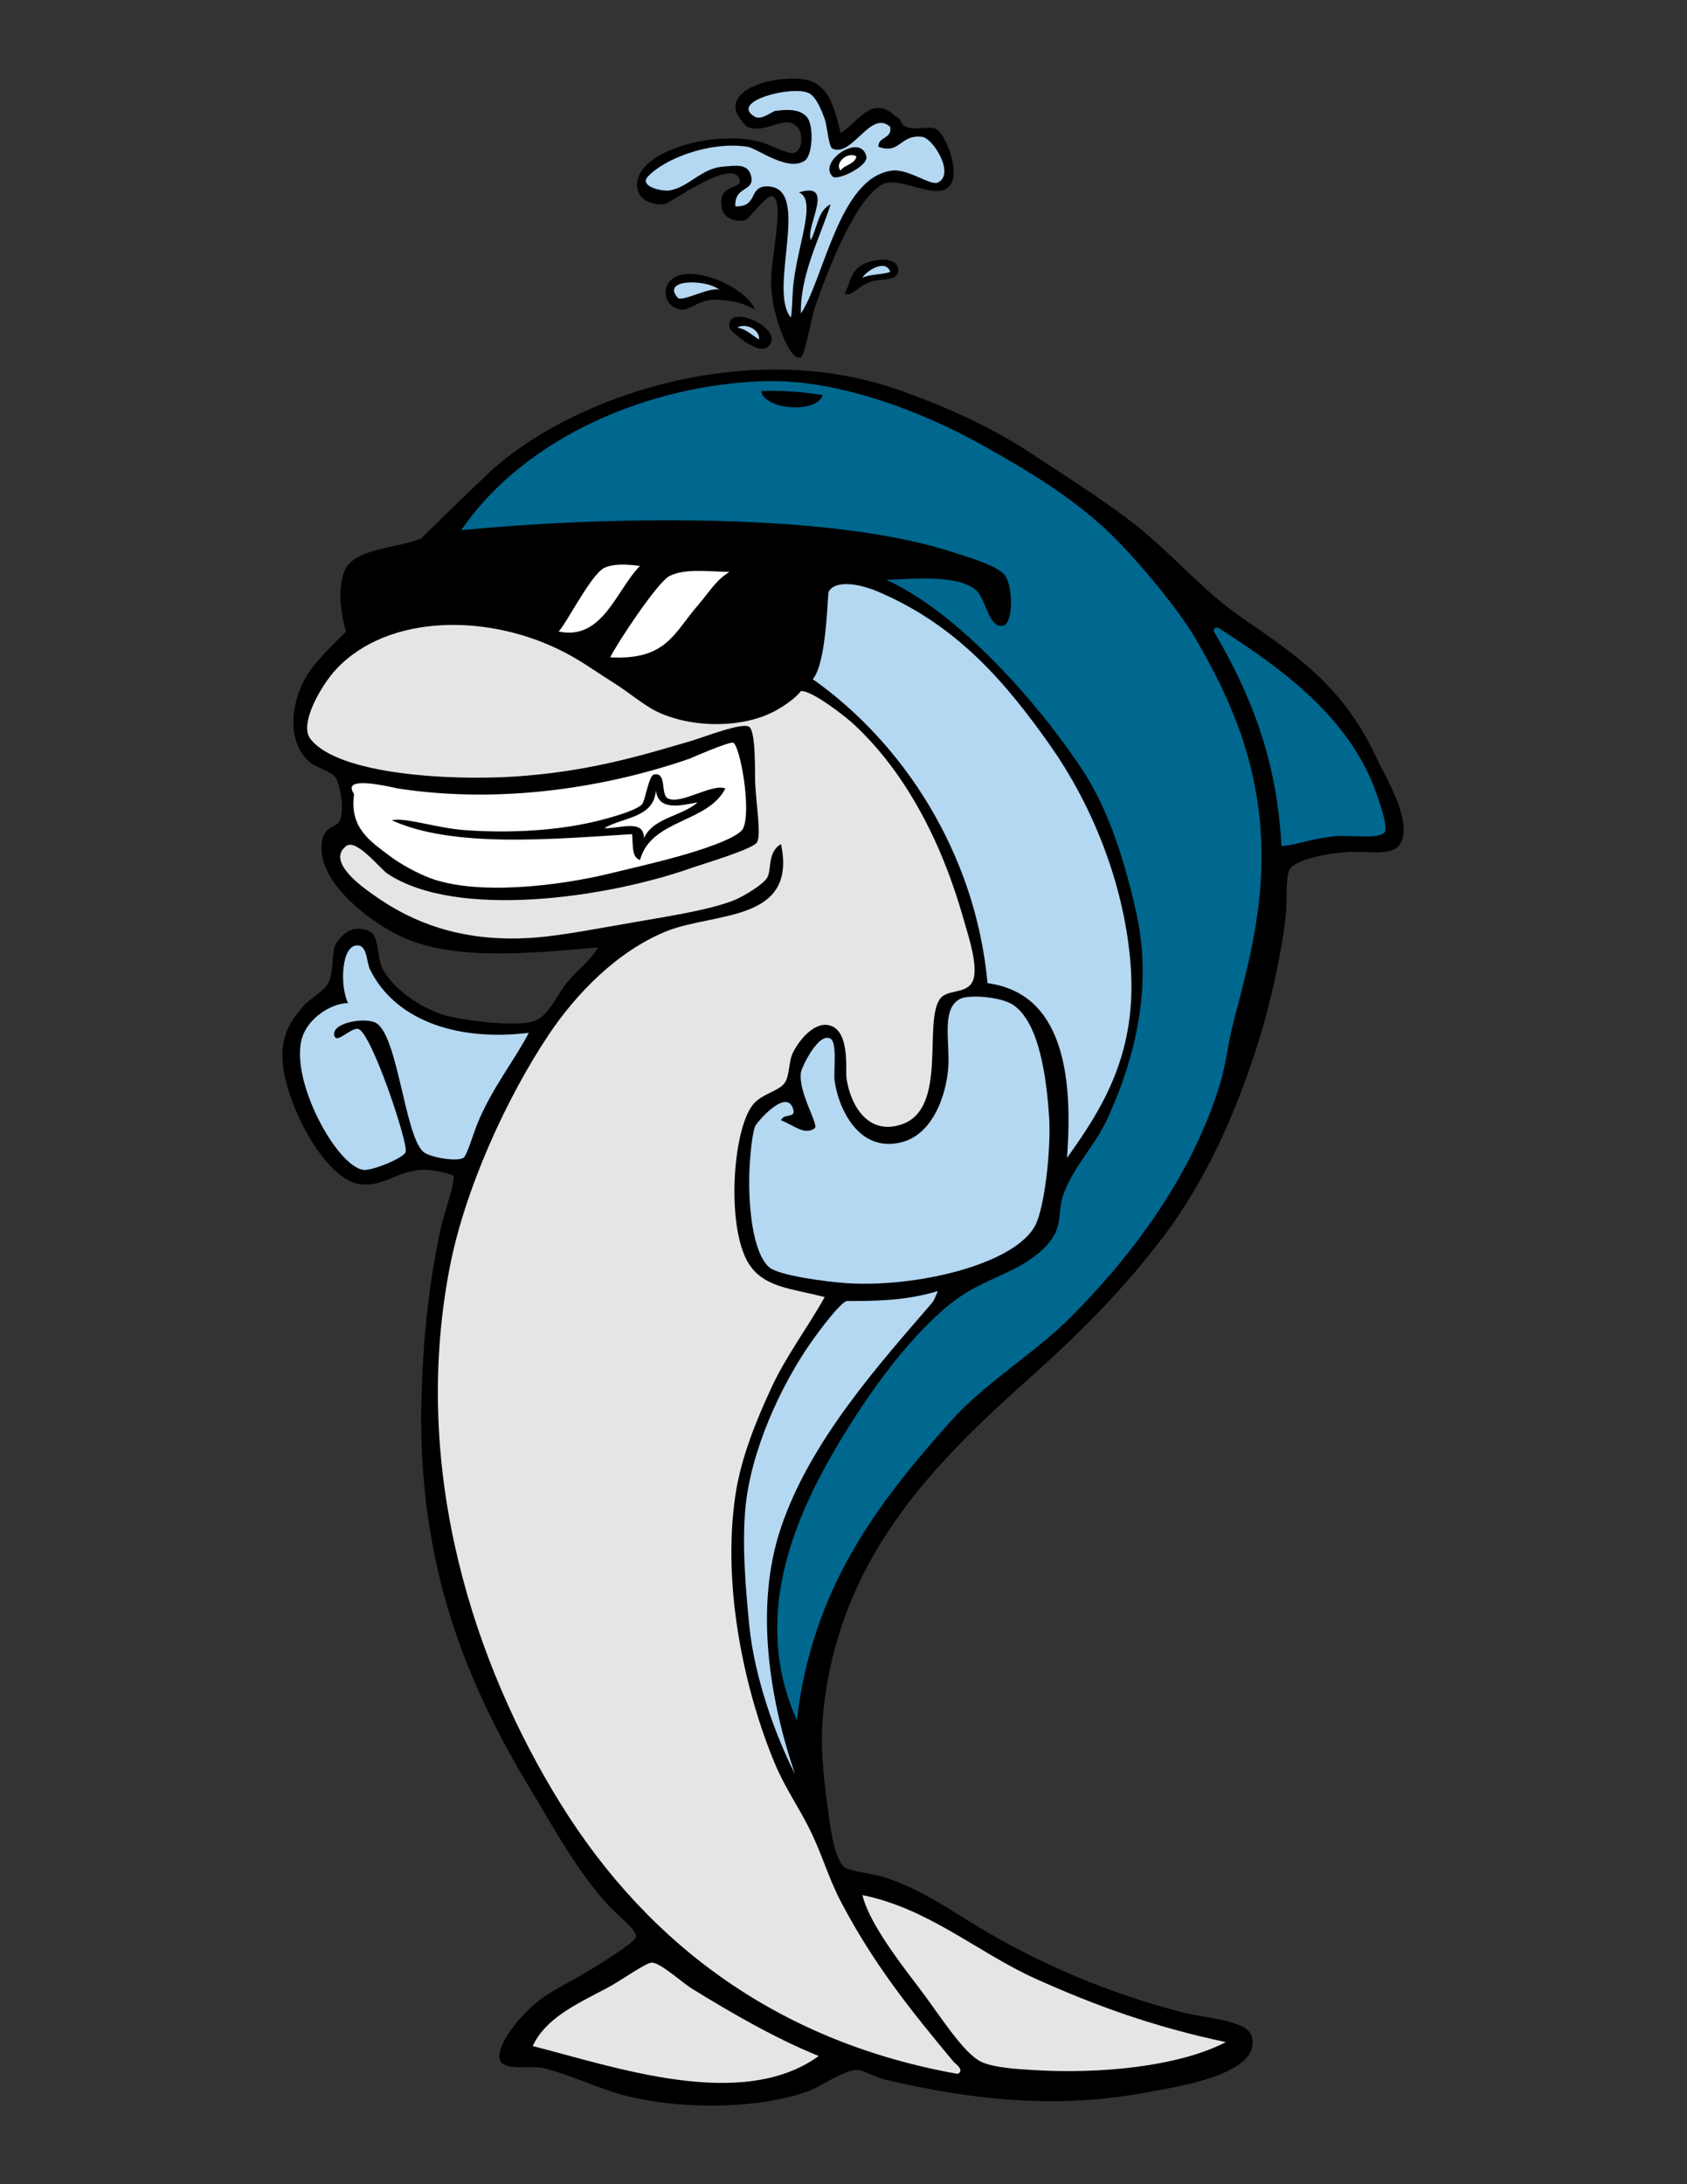 <?xml version="1.0" encoding="utf-8"?>
<!-- Generator: Adobe Illustrator 14.0.0, SVG Export Plug-In . SVG Version: 6.00 Build 43363)  -->
<!DOCTYPE svg PUBLIC "-//W3C//DTD SVG 1.0//EN" "http://www.w3.org/TR/2001/REC-SVG-20010904/DTD/svg10.dtd">
<svg version="1.0" id="Layer_1" xmlns="http://www.w3.org/2000/svg" xmlns:xlink="http://www.w3.org/1999/xlink" x="0px" y="0px"
	 width="612px" height="792px" viewBox="0 0 612 792" enable-background="new 0 0 612 792" xml:space="preserve">
<rect x="0" y="0" width="612" height="792" fill="#333333" stroke="none"/>
<g>
	<path fill-rule="evenodd" clip-rule="evenodd" d="M217.046,343.53c-23.907,2.021-49.741,4.812-69.16-2.881
		c-10.596-4.198-34.098-20.25-30.979-36.021c1.055-5.332,5.569-4.662,6.484-7.205c1.64-4.555-0.168-12.943-1.441-15.128
		c-1.625-2.792-6.62-3.51-9.366-5.764c-8.806-7.231-7.334-22.261-0.719-32.418c3.275-5.03,9.523-10.953,13.688-15.129
		c-2.043-6.762-3.009-15.226-0.721-21.613c3.196-8.921,20.29-8.489,28.096-12.246c6.722-6.665,16.457-16.107,23.774-23.053
		c29.015-27.542,92.956-50.059,148.405-30.979c16.971,5.84,34.361,13.583,49.709,23.773c15.438,10.252,30.91,19.778,43.053,30.429
		c10.596,9.292,20.467,20.3,32.59,28.645c21.652,14.908,37.551,25.718,49.709,52.59c1.686,3.727,13.533,22.851,7.203,30.257
		c-3.059,3.58-12.711,1.757-18.73,2.162c-6.574,0.44-19,2.62-20.891,6.483c-1.453,2.968-0.666,12.17-1.441,18.011
		c-2.217,16.678-6.227,33.539-10.807,47.547c-8.223,25.163-18.793,47.939-33.139,66.998c-14.057,18.673-29.719,34.596-48.268,51.149
		c-35.502,31.686-70.625,66.369-75.643,123.911c-0.81,9.29,0.206,20.617,1.441,29.537c1.038,7.491,2.296,21.148,6.482,24.493
		c1.958,1.565,10.061,2.197,14.409,3.603c13.896,4.492,24.836,12.54,35.301,18.73c21.262,12.577,45.076,23.065,72.762,30.257
		c8.229,2.139,23.492,2.757,25.213,8.646c4.039,13.807-27.131,18.326-36.74,20.172c-34.354,6.597-65.219,2.801-95.814-4.322
		c-4.248-0.989-8.508-3.713-10.807-3.603c-4.952,0.237-13.055,6.198-18.011,7.925c-16.502,5.748-41.293,6.711-62.676,2.162
		c-11.902-2.534-22.72-8.424-33.139-10.807c-3.42-0.783-13.102,0.867-15.129-2.162c-2.643-3.948,4.381-12.776,5.763-14.407
		c9.1-10.745,14.671-11.653,27.376-19.451c3.327-2.044,15.555-9.536,15.85-11.527c0.381-2.58-6.799-7.709-10.806-12.246
		c-11.292-12.788-19.111-27.349-27.376-41.064c-22.743-37.744-41.577-81.055-39.623-143.361c0.637-20.3,2.6-40.651,7.205-61.236
		c0.885-3.959,5.26-16.606,4.322-18.01c-0.333-0.496-7.048-2.597-12.247-2.161c-8.475,0.708-14.003,6.64-22.333,5.042
		c-12.428-2.383-26.371-29.164-27.376-44.665c-0.65-9.999,3.847-15.53,7.925-20.171c1.945-2.215,7.352-5.227,8.645-7.924
		c2.363-4.934,0.994-11.388,2.881-14.408c1.868-2.988,5.919-7.323,12.248-4.323c3.317,1.572,2.647,9.296,4.322,12.967
		c3.336,7.307,14.755,15.77,25.214,18.01c8.243,1.766,24.394,3.561,30.258,1.441c4.936-1.784,8.115-9.425,11.526-13.688
		C209.642,351.346,213.568,349.049,217.046,343.53L217.046,343.53z M304.936,48.161c5.725-2.813,11.359-14.675,20.172-5.764
		c1.848,0.411,1.379,2.641,3.602,3.603c3.275,1.417,8.576-0.41,10.807,0.72c3.252,1.648,8.27,13.854,5.764,19.452
		c-3.654,8.161-18.693-2.843-25.215,0.721c-9.904,5.411-19.917,31.41-24.495,44.666c-1.227,3.552-3.591,17.422-5.042,18.01
		c-3.605,1.459-7.599-10.535-7.925-11.526c-1.838-5.615-2.722-9.638-2.881-15.849c-0.201-7.841,4.943-28.752,0.721-30.978
		c-2.168-1.143-8.871,8.437-10.087,8.645c-4.023,0.689-8.042-0.728-8.645-5.042c-1.217-8.728,8.393-5.879,6.484-10.086
		c-3.33-7.335-25.151,9.213-27.376,9.366c-6.074,0.416-11.091-3.242-9.366-9.366c3.286-11.66,31.174-17.637,45.386-12.967
		c2.611,0.857,9.715,4.511,11.526,3.602c3.334-1.674,2.407-7.301,1.441-8.646c-4.471-6.221-11.202,2.177-18.73-0.72
		c-0.581-0.223-4.384-4.486-4.322-7.205c0.202-8.998,20.25-12.04,27.375-9.365C300.35,31.765,302.513,37.851,304.936,48.161
		L304.936,48.161z M264.593,118.761c-1.205-9.769,21.651,1.165,13.688,7.205C274.687,128.69,264.728,119.86,264.593,118.761
		L264.593,118.761z M273.958,112.277c-5.1-2.675-7.576-3.129-13.688-3.602c-6.08-0.472-10.077,3.893-12.967,3.602
		c-7.787-0.786-8.49-12.405,2.161-12.968C257.323,98.895,270.735,105.03,273.958,112.277L273.958,112.277z M306.376,106.514
		c2.004-3.25,1.698-7.322,5.762-10.086c4.006-2.723,13.596-3.77,13.689,1.441c0.078,4.396-5.896,2.894-10.086,4.323
		C311.01,103.805,309.674,107.482,306.376,106.514L306.376,106.514z"/>
	<path fill-rule="evenodd" clip-rule="evenodd" fill="#B4D7F2" d="M126.273,363.701c-2.994-5.836-2.624-21.33,3.603-20.892
		c3.371,0.238,3.092,6.111,4.322,8.645c8.441,17.383,29.812,26.427,57.634,23.054c-5.239,10.119-13.366,19.988-18.732,33.139
		c-1.165,2.857-3.774,11.607-5.043,12.246c-2.918,1.472-12.253-0.373-14.408-2.161c-6.804-5.647-9.288-42.423-17.289-46.826
		c-3.804-2.091-15.729-0.208-15.129,4.323c0.503,3.809,5.931-2.637,8.645-2.161c4.733,0.831,18.375,41.793,17.289,44.665
		c-0.866,2.292-12.111,6.759-15.129,6.484c-9.827-0.895-27.386-33.241-22.333-48.268
		C111.921,369.357,119.648,363.909,126.273,363.701L126.273,363.701z"/>
	<path fill-rule="evenodd" clip-rule="evenodd" fill="#E4E5E6" d="M299.173,470.322c-6.396,11.467-14.011,21.301-19.451,33.139
		c-5.145,11.195-10.906,24.828-12.967,38.902c-4.997,34.114,3.9,72.239,14.407,97.255c3.769,8.974,8.891,16.073,12.967,24.495
		c4.127,8.522,6.589,17.133,10.806,25.214c11.701,22.421,25.379,39.598,41.064,58.354c0.424,0.51,4.162,2.976,1.441,4.322
		c-62.98-11.167-111.302-45.171-144.083-97.975c-31.145-50.171-54.324-120.079-40.343-193.792
		c5.521-29.112,20.981-62.519,36.021-85.008c9.842-14.719,24.663-30.159,42.503-37.461c17.374-7.112,47.837-3.121,41.785-31.698
		c-5.089,2.985-3.273,9.395-5.043,12.247c-1.555,2.504-8.543,6.685-11.526,7.924c-8.082,3.357-21.66,5.591-35.301,7.925
		c-12.989,2.221-27.171,4.988-36.74,5.763c-25.613,2.073-44.354-4.678-59.795-15.849c-2.529-1.83-16.812-11.514-9.365-17.29
		c3.728-2.892,12.242,8.182,15.129,10.085c24.968,16.466,79.095,8.815,110.222-2.161c4.25-1.499,22.498-6.855,23.773-9.365
		c1.511-2.972-0.447-14.329-0.72-21.612c-0.151-4.033,0.28-18.392-2.162-20.171c-2.44-1.779-16.191,3.652-20.892,5.042
		c-20.458,6.051-38.404,11.243-64.116,12.967c-22.468,1.506-64.064-0.479-74.204-13.688c-4.177-5.441,3.993-19.47,9.366-25.215
		c18.885-20.191,55.761-20.491,83.568-5.763c5.952,3.152,11.532,7.221,17.291,10.806c5.609,3.492,11.095,8.413,16.57,10.806
		c13.225,5.781,30.667,5.246,41.783-0.72c2.769-1.485,7.509-4.628,9.366-7.204c3.915-0.364,16.136,9.144,19.451,12.247
		c18.391,17.225,31.564,42.015,39.623,70.601c1.594,5.653,5.975,18.435,2.883,23.054c-2.67,3.983-9.047,2.209-11.527,5.763
		c-6.047,8.661,2.873,39.614-13.689,45.386c-11.943,4.163-18.561-6.128-20.17-16.569c-0.475-3.081,1.551-18.597-7.206-19.451
		c-4.684-0.458-9.709,5.002-12.246,10.085c-1.579,3.163-1.168,8.177-2.882,10.806c-2.08,3.189-8.243,3.966-11.527,7.923
		c-7.79,9.387-9.997,47.129-0.72,59.074C278.231,466.872,287.158,467.25,299.173,470.322L299.173,470.322z"/>
	<path fill-rule="evenodd" clip-rule="evenodd" fill="#FFFFFF" d="M128.435,288.058c0.021-0.15-1.252-1.809-0.721-2.881
		c1.49-3.011,15.708,0.587,16.569,0.72c38.54,5.93,76.991-0.788,105.901-10.807c0.003-0.001,14.525-6.375,15.849-5.763
		c2.377,1.101,6.631,24.037,3.603,30.979c-1.62,3.709-16.999,8.388-23.054,10.085c-8.851,2.48-19.713,4.984-25.935,6.483
		c-18.071,4.355-47.699,7.966-64.836,1.441c-4.127-1.571-10.176-4.726-14.409-7.924C134.34,305.053,126.748,300.235,128.435,288.058
		L128.435,288.058z M229.293,302.467c0.425,3.657-0.259,8.423,2.882,9.365c4.076-14.895,24.596-13.345,30.977-25.935
		c-4.853-1.902-16.263,6.053-20.892,3.602c-2.738-1.449-0.194-9.667-5.044-8.645c-1.89,0.398-3.158,9.629-4.322,10.807
		c-2.132,2.159-9.77,4.388-15.128,5.763c-14.603,3.748-32.132,4.777-48.987,3.603c-10.349-0.722-21.496-4.715-26.655-3.603
		C164.354,307.609,200.567,304.229,229.293,302.467L229.293,302.467z"/>
	<path fill-rule="evenodd" clip-rule="evenodd" fill="#00678F" d="M167.337,192.243c23.525-34.403,69.161-52.873,110.223-54.031
		c26.882-0.759,57.55,11.341,78.526,23.053c15.1,8.431,31.748,18.188,45.387,30.978c9.518,8.928,25.543,27.81,32.416,39.623
		c12.479,21.43,23.715,46.176,23.773,78.525c0.043,22.338-5.473,42.114-10.084,59.794c-2.092,8.017-2.859,15.938-5.043,23.053
		c-10.211,33.246-31.809,62.005-54.031,84.287c-13.623,13.66-30.916,23.544-43.945,38.184
		c-26.533,29.809-49.946,60.395-55.471,108.062c-16.442-36.748-1.677-72.537,15.848-101.579
		c11.086-18.37,23.664-35.265,36.742-46.826c8.811-7.792,14.562-9.651,24.492-14.409c6.094-2.918,13.408-7.444,16.57-13.688
		c2.188-4.315,1.354-9.243,2.881-13.688c3.578-10.396,11.553-18.153,15.852-27.376c8.953-19.218,17.156-46.145,10.805-74.922
		c-3.807-17.243-9.596-36.819-19.451-51.87c-15.82-24.157-45.303-57.468-71.32-69.159c11.387-0.469,25.883-1.749,32.418,3.602
		c3.848,3.151,4.682,14.357,10.086,12.967c3.682-0.946,3.383-13.84,0.721-18.01c-2.266-3.549-14.16-7.076-21.611-9.365
		C297.606,185.469,216.616,187.423,167.337,192.243L167.337,192.243z M298.453,143.255c-6.348-1.167-16.836-1.801-22.333-1.441
		C277.349,148.686,296.253,150.085,298.453,143.255L298.453,143.255z"/>
	<path fill-rule="evenodd" clip-rule="evenodd" fill="#E4E5E6" d="M193.272,741.918c4.453-9.858,15.422-15.047,26.655-20.893
		c5.224-2.719,14.262-9.359,16.569-9.365c3.09-0.008,11.071,7.308,14.408,9.365c14.876,9.171,30.628,18.22,46.106,24.495
		C269.081,765.734,223.029,749.457,193.272,741.918L193.272,741.918z"/>
	<path fill-rule="evenodd" clip-rule="evenodd" fill="#FFFFFF" d="M202.637,228.984c2.701-2.596,11.747-20.697,16.569-23.054
		c3.284-1.604,8.197-1.346,12.968-0.72C223.584,213.841,218.654,232.42,202.637,228.984L202.637,228.984z"/>
	<path fill-rule="evenodd" clip-rule="evenodd" fill="#FFFFFF" d="M219.207,300.306c6.771-4.035,17.991-3.623,18.731-13.688
		c0.905,7.323,8.422,5.618,15.129,4.323c-5.705,5.103-16.127,5.486-19.451,12.967C233.642,296.779,224.561,300.557,219.207,300.306
		L219.207,300.306z"/>
	<path fill-rule="evenodd" clip-rule="evenodd" fill="#FFFFFF" d="M221.368,238.349c2.515-5.103,17.206-27.422,21.611-29.537
		c5.579-2.675,12.946-1.632,21.613-1.441c-5.168,3.285-7.138,7.189-11.526,12.248C244.438,229.563,241.696,239.47,221.368,238.349
		L221.368,238.349z"/>
	<path fill-rule="evenodd" clip-rule="evenodd" fill="#B4D7F2" d="M322.945,46c0.703,4.544-4.303,3.38-4.322,7.204
		c7.941,2.953,7.822-4.556,15.852-3.602c4.068,0.484,12.117,13.627,5.762,16.569c-2.732,1.265-10.73-5.037-16.57-4.323
		c-19.27,2.357-24.674,39.171-33.138,51.87c-0.248-14.178,6.833-27.264,10.807-39.623c-4.627,2.097-4.822,8.625-7.205,12.968
		c-2.045-4.998,9.24-21.52-4.322-17.29c6.933,2.687-1.125,20.458-2.161,35.3c-0.301,4.296-0.196,6.575-0.721,10.085
		c-8.466-9.925,7.414-46.402-7.925-47.547c-7.884-0.588-3.546,7.556-12.246,7.204c-0.339-7.527,6.971-5.147,5.763-10.806
		c-1.054-4.935-5.671-3.91-10.087-3.603c-7.957,0.554-12.426,7.383-19.451,8.646c-2.615,0.47-11.293-1.394-7.923-5.043
		c5.924-6.42,22.458-12.882,36.021-10.806c3.639,0.557,14.775,9.293,20.892,5.042c2.855-1.985,3.377-12.804,0.72-15.849
		c-3.018-3.459-9.058-2.453-11.526-2.161c-0.812,0.095-5.02,3.4-7.204,2.161c-9.883-5.607,13.402-11.516,19.451-8.645
		c2.542,1.207,4.565,6.013,5.763,9.365c0.978,2.736,1.366,10.156,2.881,10.806C309.281,57.022,315.832,39.593,322.945,46L322.945,46
		z M314.301,56.805c-1.896-8.872-17.762,1.727-12.247,7.205C303.744,65.689,315.031,60.224,314.301,56.805L314.301,56.805z"/>
	<path fill-rule="evenodd" clip-rule="evenodd" fill="#B4D7F2" d="M260.99,105.073c-3.384-1.212-13.599,4.603-15.127,2.881
		C239.716,101.039,256.329,101.203,260.99,105.073L260.99,105.073z"/>
	<path fill-rule="evenodd" clip-rule="evenodd" fill="#B4D7F2" d="M267.475,118.761c2.913-1.687,8.119,0.506,7.925,4.323
		C272.79,121.61,270.917,119.401,267.475,118.761L267.475,118.761z"/>
	<path fill-rule="evenodd" clip-rule="evenodd" fill="#B4D7F2" d="M340.236,468.16c-0.814,1.832-1.287,3.308-2.162,4.323
		c-19.172,22.25-44.131,49.94-54.75,81.406c-9.763,28.927-4.038,62.463,5.042,89.331c-6.82-13.368-14.704-34.749-16.57-54.03
		c-1.175-12.156-2.639-27.843-1.44-41.783c1.807-21.004,12.839-44.874,23.773-60.516c3.437-4.916,10.504-14.261,12.968-15.129
		C317.223,471.723,328.041,471.788,340.236,468.16L340.236,468.16z"/>
	<path fill-rule="evenodd" clip-rule="evenodd" fill="#B4D7F2" d="M283.324,406.205c4.703,1.853,8.634,5.614,12.246,2.882
		c1.583-1.197-5.974-12.818-5.042-20.171c0.229-1.802,6.512-14.961,10.807-12.247c2.475,1.564,1.001,11.656,1.441,15.129
		c1.177,9.307,8.387,26.592,24.492,22.332c9.754-2.58,15.17-13.886,16.57-25.214c1.23-9.952-2.805-22.734,4.322-26.655
		c3.094-1.703,14.938-0.916,19.451,2.161c9.705,6.616,12.092,27.485,12.969,40.342c0.807,11.822-1.654,33.284-5.043,39.623
		c-7.637,14.287-43.602,22.559-68.439,20.892c-7.065-0.474-24.657-2.754-28.059-5.763c-5.931-5.244-7.405-21.477-7.243-32.418
		c0.068-4.522,0.683-14.639,2.162-18.73c0.447-1.239,11.148-13.848,13.688-6.484C289.007,405.827,284.461,403.44,283.324,406.205
		L283.324,406.205z"/>
	<path fill-rule="evenodd" clip-rule="evenodd" fill="#B4D7F2" d="M387.062,419.893c2.375-30.737-1.812-59.778-28.816-63.395
		c-4.375-47.644-31.109-87.49-63.396-110.223c5.124-5.969,5.321-30.871,5.763-31.698c2.246-4.204,10.578-3.172,18.01,0
		c28.375,12.109,46.035,32.484,62.676,56.192c13.6,19.374,26.32,47.655,28.818,78.524
		C412.715,381.405,400.283,401.473,387.062,419.893L387.062,419.893z"/>
	<path fill-rule="evenodd" clip-rule="evenodd" fill="#FFFFFF" d="M304.936,61.848c-2.469-2.954,3.064-7.18,5.764-5.043
		C309.973,59.682,306.379,59.689,304.936,61.848L304.936,61.848z"/>
	<path fill-rule="evenodd" clip-rule="evenodd" fill="#E4E5E6" d="M444.695,740.477c-17.176,8.947-46.291,11.716-70.6,10.086
		c-5.26-0.352-13.299-0.757-18.01-2.882c-6.631-2.99-15.504-17.549-23.055-27.376c-9.018-11.737-18.01-24.153-20.17-33.138
		c24.26,4.951,41.922,20.896,62.676,30.256C396.818,727.022,418.264,734.901,444.695,740.477L444.695,740.477z"/>
	<path fill-rule="evenodd" clip-rule="evenodd" fill="#B4D7F2" d="M312.861,100.75c1.137-2.359,8.486-7.108,10.084-2.162
		C319.979,99.704,315.5,99.308,312.861,100.75L312.861,100.75z"/>
	<path fill-rule="evenodd" clip-rule="evenodd" fill="#00678F" d="M440.373,228.984c-0.264-1.226,0.562-1.359,1.441-1.441
		c20.484,13.173,47.73,31.536,57.633,60.515c1.035,3.029,4.199,11.742,2.883,13.688c-1.766,2.606-12.215,1.101-17.291,1.441
		c-8.244,0.552-15.496,3.435-20.17,3.602C463.24,274.317,452.988,250.469,440.373,228.984L440.373,228.984z"/>
</g>
</svg>
